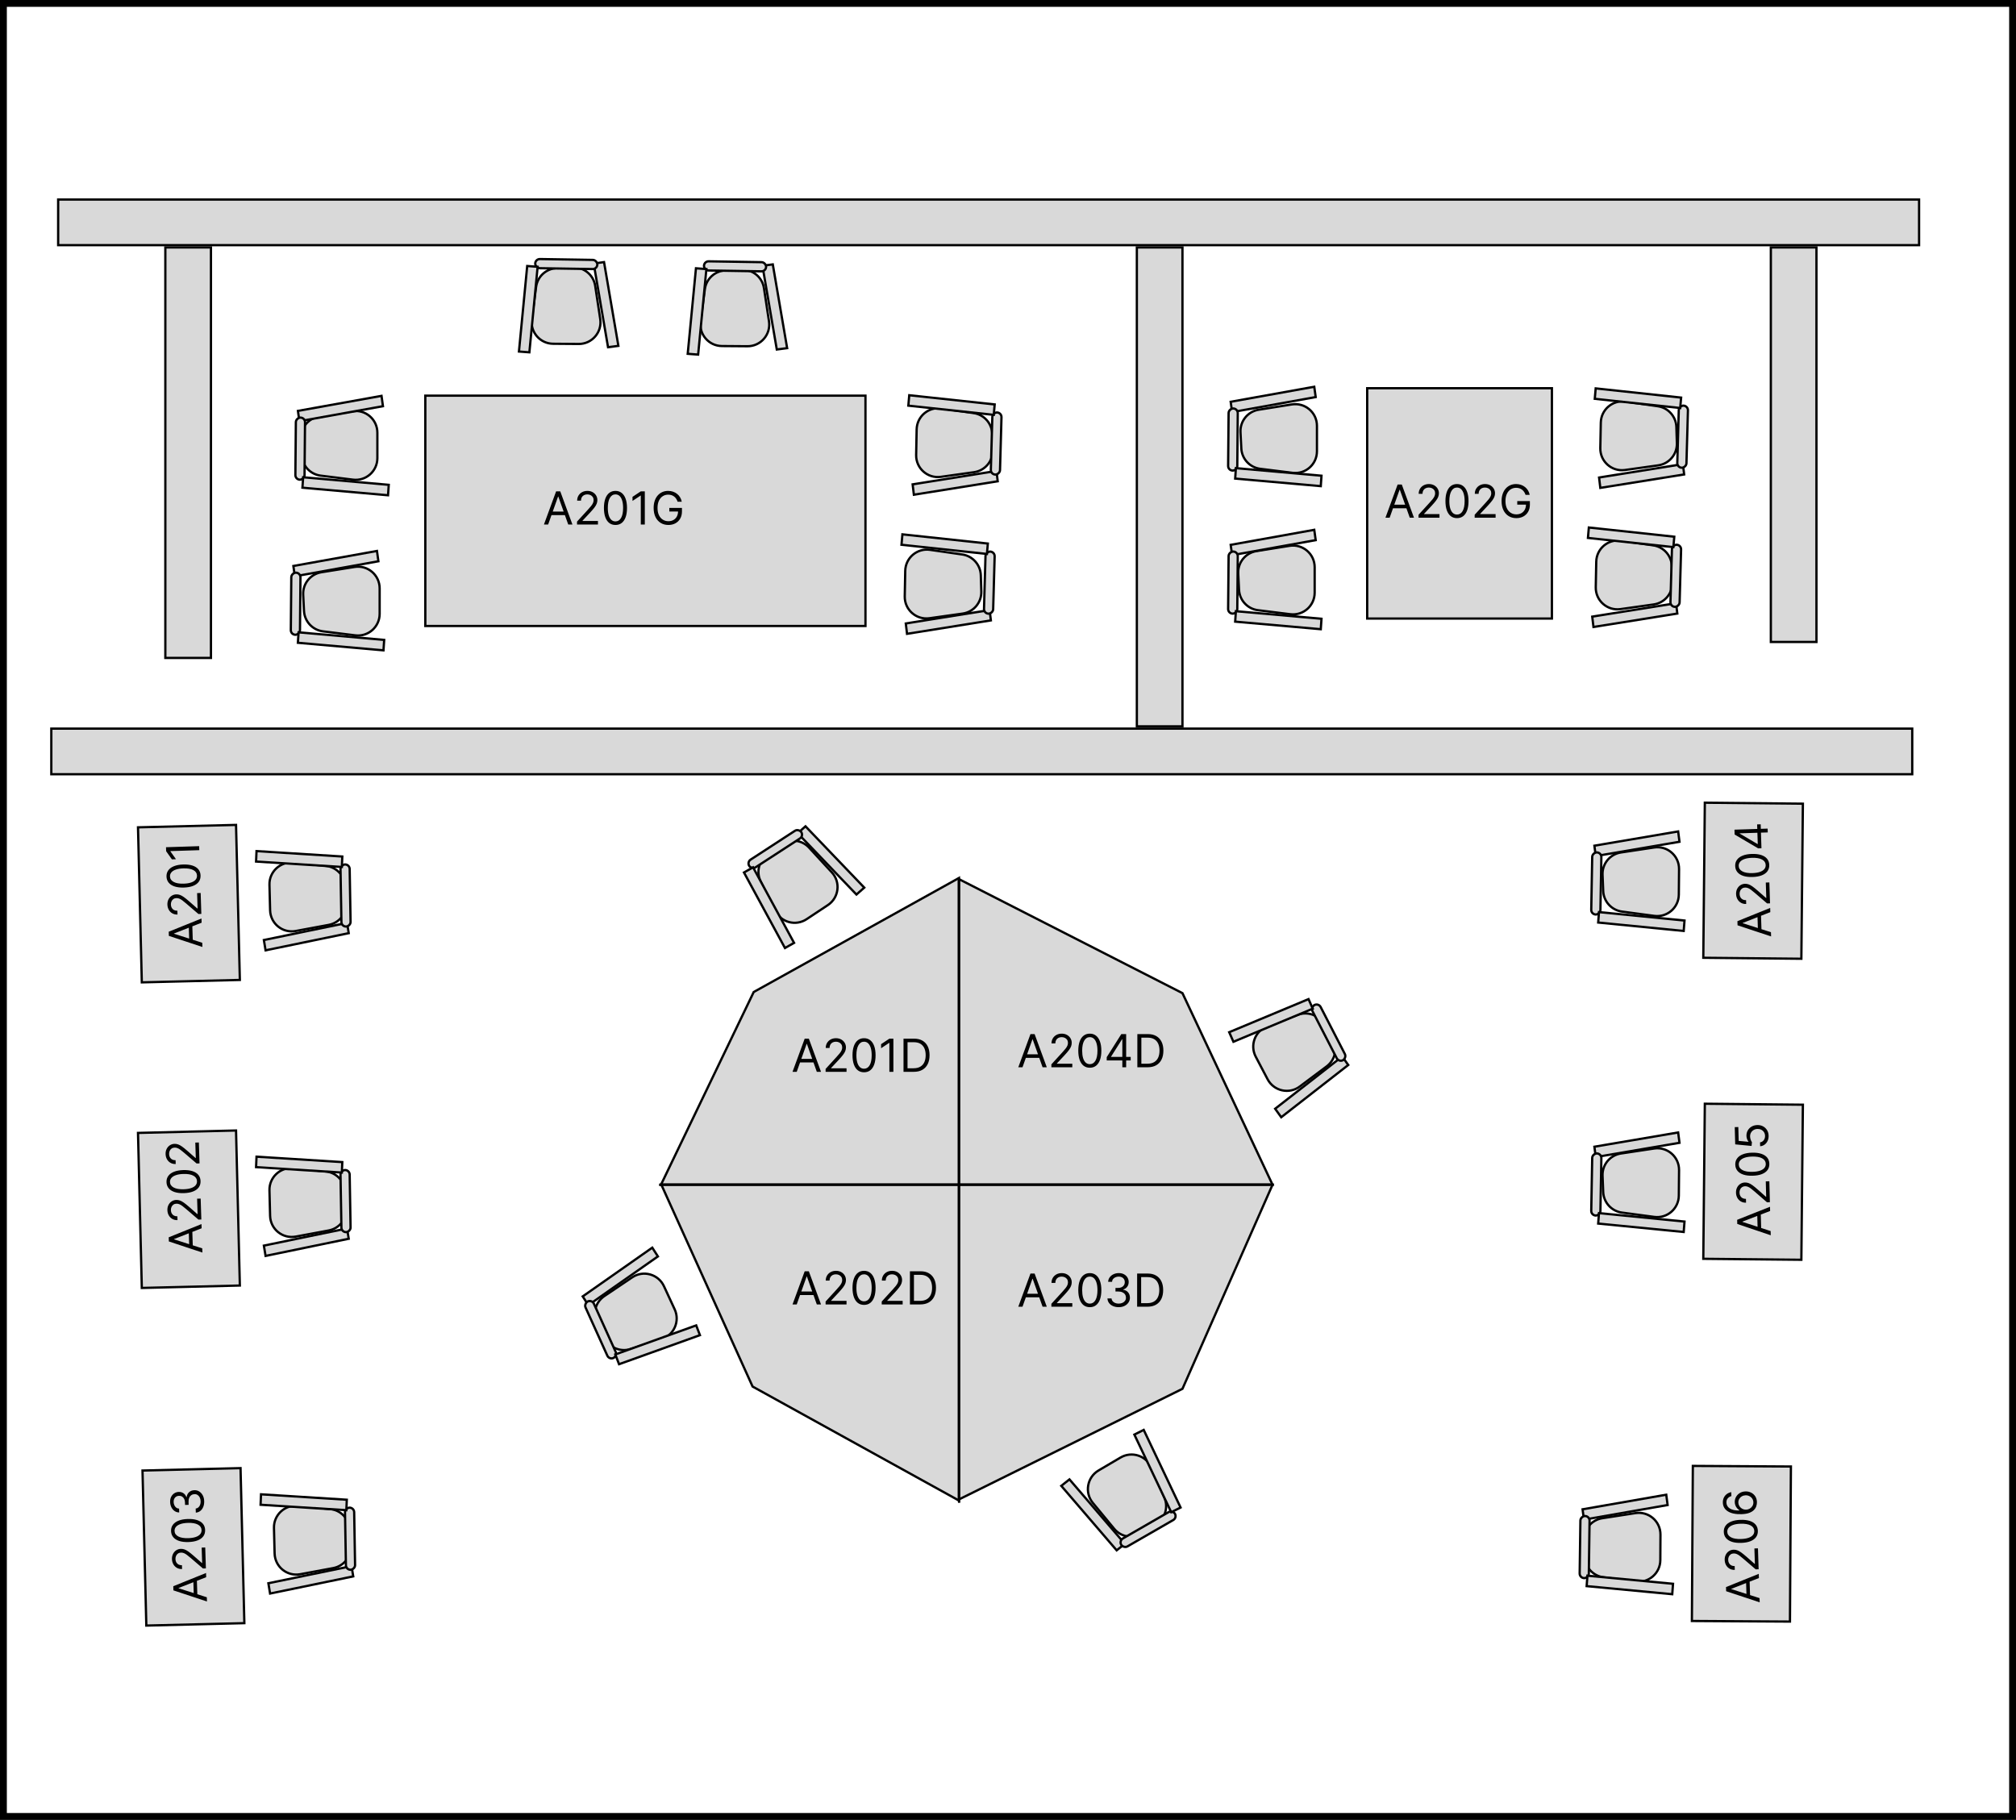 <svg width="884" height="798" viewBox="0 0 884 798" fill="none" xmlns="http://www.w3.org/2000/svg">
<rect x="0" y="0" width="884" height="798" fill="#808080" stroke="none"/>
<rect x="1.5" y="1.5" width="881" height="795" fill="white" stroke="black" stroke-width="3"/>
<path d="M139.938 182.663L154.473 180.341C160.245 179.419 165.472 183.877 165.472 189.722V200.905C165.472 206.616 160.469 211.037 154.802 210.333L140.623 208.572C136.045 208.003 132.537 204.228 132.305 199.62L131.949 192.521C131.706 187.677 135.15 183.428 139.938 182.663Z" fill="#D9D9D9" stroke="black"/>
<rect x="0.561" y="0.407" width="37.246" height="4.572" transform="matrix(0.984 -0.177 0.138 0.99 130.034 179.878)" fill="#D9D9D9" stroke="black"/>
<rect x="0.504" y="-0.494" width="27.229" height="4.016" rx="2.008" transform="matrix(0.009 -1 1 0.011 129.994 210.832)" fill="#D9D9D9" stroke="black"/>
<rect x="0.464" y="0.543" width="37.688" height="4.584" transform="matrix(0.996 0.088 -0.068 0.998 132.502 208.699)" fill="#D9D9D9" stroke="black"/>
<path d="M140.938 250.933L155.473 248.611C161.245 247.689 166.472 252.147 166.472 257.992V269.175C166.472 274.886 161.469 279.307 155.802 278.603L141.623 276.842C137.045 276.273 133.537 272.498 133.305 267.89L132.949 260.791C132.706 255.947 136.15 251.698 140.938 250.933Z" fill="#D9D9D9" stroke="black"/>
<rect x="0.561" y="0.407" width="37.246" height="4.572" transform="matrix(0.984 -0.177 0.138 0.99 128.034 247.881)" fill="#D9D9D9" stroke="black"/>
<rect x="0.504" y="-0.494" width="27.229" height="4.016" rx="2.008" transform="matrix(0.009 -1 1 0.011 127.994 278.835)" fill="#D9D9D9" stroke="black"/>
<rect x="0.464" y="0.543" width="37.688" height="4.584" transform="matrix(0.996 0.088 -0.068 0.998 130.502 276.701)" fill="#D9D9D9" stroke="black"/>
<path d="M427.119 207.054L412.542 209.098C406.754 209.909 401.612 205.352 401.724 199.508L401.939 188.327C402.048 182.616 407.135 178.293 412.788 179.105L426.931 181.138C431.497 181.794 434.932 185.636 435.075 190.247L435.295 197.352C435.445 202.199 431.921 206.381 427.119 207.054Z" fill="#D9D9D9" stroke="black"/>
<rect x="-0.553" y="-0.417" width="37.246" height="4.572" transform="matrix(-0.987 0.158 -0.119 -0.993 436.893 210.722)" fill="#D9D9D9" stroke="black"/>
<rect x="-0.514" y="0.485" width="27.229" height="4.016" rx="2.008" transform="matrix(-0.028 1 -1 -0.03 439.673 181.462)" fill="#D9D9D9" stroke="black"/>
<rect x="-0.453" y="-0.552" width="37.688" height="4.584" transform="matrix(-0.994 -0.107 0.087 -0.996 435.358 181.312)" fill="#D9D9D9" stroke="black"/>
<path d="M260.988 125.35L263.196 139.903C264.073 145.681 259.574 150.874 253.729 150.828L242.546 150.74C236.835 150.695 232.454 145.658 233.203 139.996L235.075 125.831C235.679 121.258 239.482 117.78 244.091 117.584L251.193 117.284C256.038 117.078 260.26 120.555 260.988 125.35Z" fill="#D9D9D9" stroke="black"/>
<rect x="-0.411" y="0.558" width="37.246" height="4.572" transform="matrix(0.169 0.986 -0.992 0.13 265.487 115.268)" fill="#D9D9D9" stroke="black"/>
<rect x="0.49" y="0.508" width="27.229" height="4.016" rx="2.008" transform="matrix(1 0.016 -0.019 1 234.251 113.046)" fill="#D9D9D9" stroke="black"/>
<rect x="-0.547" y="0.46" width="37.688" height="4.584" transform="matrix(-0.096 0.995 -0.997 -0.076 236.152 117.572)" fill="#D9D9D9" stroke="black"/>
<path d="M334.988 126.35L337.196 140.903C338.073 146.682 333.574 151.874 327.729 151.828L316.546 151.741C310.835 151.696 306.454 146.658 307.203 140.996L309.075 126.832C309.679 122.258 313.482 118.78 318.091 118.585L325.193 118.284C330.038 118.079 334.26 121.556 334.988 126.35Z" fill="#D9D9D9" stroke="black"/>
<rect x="-0.411" y="0.558" width="37.246" height="4.572" transform="matrix(0.169 0.986 -0.992 0.13 339.487 116.269)" fill="#D9D9D9" stroke="black"/>
<rect x="0.49" y="0.508" width="27.229" height="4.016" rx="2.008" transform="matrix(1 0.016 -0.019 1 308.251 114.046)" fill="#D9D9D9" stroke="black"/>
<rect x="-0.547" y="0.46" width="37.688" height="4.584" transform="matrix(-0.096 0.995 -0.997 -0.076 310.152 118.572)" fill="#D9D9D9" stroke="black"/>
<path d="M422.119 269.054L407.542 271.098C401.754 271.909 396.612 267.352 396.724 261.508L396.939 250.327C397.048 244.616 402.135 240.293 407.788 241.105L421.931 243.138C426.497 243.794 429.932 247.636 430.075 252.247L430.295 259.352C430.445 264.199 426.921 268.381 422.119 269.054Z" fill="#D9D9D9" stroke="black"/>
<rect x="-0.553" y="-0.417" width="37.246" height="4.572" transform="matrix(-0.987 0.158 -0.119 -0.993 433.893 271.722)" fill="#D9D9D9" stroke="black"/>
<rect x="-0.514" y="0.485" width="27.229" height="4.016" rx="2.008" transform="matrix(-0.028 1 -1 -0.03 436.673 242.462)" fill="#D9D9D9" stroke="black"/>
<rect x="-0.453" y="-0.552" width="37.688" height="4.584" transform="matrix(-0.994 -0.107 0.087 -0.996 432.358 242.312)" fill="#D9D9D9" stroke="black"/>
<rect x="186.5" y="173.497" width="193" height="101" fill="#D9D9D9" stroke="black"/>
<path d="M240.358 230H238.511L243.852 215.455H245.67L251.011 230H249.165L244.818 217.756H244.705L240.358 230ZM241.04 224.318H248.483V225.881H241.04V224.318ZM253.021 230V228.722L257.822 223.466C258.386 222.85 258.85 222.315 259.214 221.861C259.579 221.402 259.849 220.971 260.024 220.568C260.204 220.161 260.294 219.735 260.294 219.29C260.294 218.778 260.171 218.336 259.925 217.962C259.683 217.588 259.352 217.299 258.93 217.095C258.509 216.892 258.036 216.79 257.51 216.79C256.951 216.79 256.464 216.906 256.047 217.138C255.635 217.365 255.315 217.685 255.088 218.097C254.866 218.509 254.754 218.991 254.754 219.545H253.078C253.078 218.693 253.275 217.945 253.668 217.301C254.061 216.657 254.596 216.155 255.273 215.795C255.955 215.436 256.719 215.256 257.567 215.256C258.419 215.256 259.174 215.436 259.832 215.795C260.491 216.155 261.007 216.641 261.381 217.251C261.755 217.862 261.942 218.542 261.942 219.29C261.942 219.825 261.845 220.348 261.651 220.859C261.461 221.366 261.13 221.932 260.656 222.557C260.188 223.177 259.536 223.935 258.703 224.83L255.436 228.324V228.438H262.197V230H253.021ZM269.875 230.199C268.805 230.199 267.893 229.908 267.141 229.325C266.388 228.738 265.813 227.888 265.415 226.776C265.017 225.658 264.818 224.309 264.818 222.727C264.818 221.155 265.017 219.813 265.415 218.7C265.817 217.583 266.395 216.731 267.148 216.143C267.905 215.552 268.814 215.256 269.875 215.256C270.936 215.256 271.842 215.552 272.595 216.143C273.353 216.731 273.93 217.583 274.328 218.7C274.731 219.813 274.932 221.155 274.932 222.727C274.932 224.309 274.733 225.658 274.335 226.776C273.938 227.888 273.362 228.738 272.609 229.325C271.857 229.908 270.945 230.199 269.875 230.199ZM269.875 228.636C270.936 228.636 271.759 228.125 272.347 227.102C272.934 226.08 273.227 224.621 273.227 222.727C273.227 221.468 273.092 220.395 272.822 219.51C272.557 218.625 272.174 217.95 271.672 217.486C271.175 217.022 270.576 216.79 269.875 216.79C268.824 216.79 268.002 217.308 267.411 218.345C266.819 219.377 266.523 220.838 266.523 222.727C266.523 223.987 266.655 225.057 266.92 225.938C267.186 226.818 267.567 227.488 268.064 227.947C268.566 228.407 269.17 228.636 269.875 228.636ZM282.744 215.455V230H280.983V217.301H280.898L277.347 219.659V217.869L280.983 215.455H282.744ZM297.126 220C296.97 219.522 296.764 219.093 296.509 218.714C296.258 218.331 295.957 218.004 295.607 217.734C295.261 217.464 294.868 217.259 294.428 217.116C293.987 216.974 293.504 216.903 292.979 216.903C292.117 216.903 291.333 217.126 290.628 217.571C289.922 218.016 289.361 218.672 288.945 219.538C288.528 220.405 288.32 221.468 288.32 222.727C288.32 223.987 288.53 225.05 288.952 225.916C289.373 226.783 289.944 227.438 290.663 227.884C291.383 228.329 292.193 228.551 293.092 228.551C293.926 228.551 294.66 228.374 295.294 228.018C295.933 227.659 296.43 227.152 296.786 226.499C297.145 225.84 297.325 225.066 297.325 224.176L297.865 224.29H293.49V222.727H299.03V224.29C299.03 225.488 298.774 226.529 298.263 227.415C297.756 228.3 297.055 228.987 296.161 229.474C295.27 229.957 294.248 230.199 293.092 230.199C291.804 230.199 290.673 229.896 289.697 229.29C288.727 228.684 287.969 227.822 287.425 226.705C286.885 225.587 286.615 224.261 286.615 222.727C286.615 221.577 286.769 220.542 287.077 219.624C287.389 218.7 287.83 217.914 288.398 217.266C288.966 216.617 289.638 216.12 290.415 215.774C291.191 215.429 292.046 215.256 292.979 215.256C293.746 215.256 294.461 215.372 295.124 215.604C295.791 215.831 296.385 216.155 296.906 216.577C297.432 216.993 297.87 217.493 298.22 218.075C298.571 218.653 298.812 219.295 298.945 220H297.126Z" fill="black"/>
<path d="M551.938 179.666L566.473 177.344C572.245 176.422 577.472 180.88 577.472 186.725V197.908C577.472 203.619 572.469 208.04 566.802 207.336L552.623 205.575C548.045 205.006 544.537 201.231 544.305 196.623L543.949 189.523C543.706 184.68 547.15 180.431 551.938 179.666Z" fill="#D9D9D9" stroke="black"/>
<rect x="0.561" y="0.407" width="37.246" height="4.572" transform="matrix(0.984 -0.177 0.138 0.99 539.034 175.881)" fill="#D9D9D9" stroke="black"/>
<rect x="0.504" y="-0.494" width="27.229" height="4.016" rx="2.008" transform="matrix(0.009 -1 1 0.011 538.994 206.835)" fill="#D9D9D9" stroke="black"/>
<rect x="0.464" y="0.543" width="37.688" height="4.584" transform="matrix(0.996 0.088 -0.068 0.998 541.502 204.701)" fill="#D9D9D9" stroke="black"/>
<path d="M550.938 241.666L565.473 239.344C571.245 238.422 576.472 242.88 576.472 248.725V259.908C576.472 265.619 571.469 270.04 565.802 269.336L551.623 267.575C547.045 267.006 543.537 263.231 543.305 258.623L542.949 251.523C542.706 246.68 546.15 242.431 550.938 241.666Z" fill="#D9D9D9" stroke="black"/>
<rect x="0.561" y="0.407" width="37.246" height="4.572" transform="matrix(0.984 -0.177 0.138 0.99 539.034 238.614)" fill="#D9D9D9" stroke="black"/>
<rect x="0.504" y="-0.494" width="27.229" height="4.016" rx="2.008" transform="matrix(0.009 -1 1 0.011 538.994 269.568)" fill="#D9D9D9" stroke="black"/>
<rect x="0.464" y="0.543" width="37.688" height="4.584" transform="matrix(0.996 0.088 -0.068 0.998 541.502 267.434)" fill="#D9D9D9" stroke="black"/>
<path d="M727.119 204.054L712.542 206.098C706.754 206.909 701.612 202.352 701.724 196.508L701.939 185.327C702.048 179.616 707.135 175.293 712.788 176.105L726.931 178.138C731.497 178.794 734.932 182.636 735.075 187.247L735.295 194.352C735.445 199.199 731.921 203.381 727.119 204.054Z" fill="#D9D9D9" stroke="black"/>
<rect x="-0.553" y="-0.417" width="37.246" height="4.572" transform="matrix(-0.987 0.158 -0.119 -0.993 737.893 207.722)" fill="#D9D9D9" stroke="black"/>
<rect x="-0.514" y="0.485" width="27.229" height="4.016" rx="2.008" transform="matrix(-0.028 1 -1 -0.03 740.673 178.462)" fill="#D9D9D9" stroke="black"/>
<rect x="-0.453" y="-0.552" width="37.688" height="4.584" transform="matrix(-0.994 -0.107 0.087 -0.996 736.358 178.312)" fill="#D9D9D9" stroke="black"/>
<path d="M725.119 265.054L710.542 267.098C704.754 267.909 699.612 263.352 699.724 257.508L699.939 246.327C700.048 240.616 705.135 236.293 710.788 237.105L724.931 239.138C729.497 239.794 732.932 243.636 733.075 248.247L733.295 255.352C733.445 260.199 729.921 264.381 725.119 265.054Z" fill="#D9D9D9" stroke="black"/>
<rect x="-0.553" y="-0.417" width="37.246" height="4.572" transform="matrix(-0.987 0.158 -0.119 -0.993 734.893 268.722)" fill="#D9D9D9" stroke="black"/>
<rect x="-0.514" y="0.485" width="27.229" height="4.016" rx="2.008" transform="matrix(-0.028 1 -1 -0.03 737.673 239.462)" fill="#D9D9D9" stroke="black"/>
<rect x="-0.453" y="-0.552" width="37.688" height="4.584" transform="matrix(-0.994 -0.107 0.087 -0.996 733.358 239.312)" fill="#D9D9D9" stroke="black"/>
<rect x="599.5" y="170.233" width="81" height="101" fill="#D9D9D9" stroke="black"/>
<path d="M609.358 227H607.511L612.852 212.455H614.67L620.011 227H618.165L613.818 214.756H613.705L609.358 227ZM610.04 221.318H617.483V222.881H610.04V221.318ZM622.021 227V225.722L626.822 220.466C627.386 219.85 627.85 219.315 628.214 218.861C628.579 218.402 628.849 217.971 629.024 217.568C629.204 217.161 629.294 216.735 629.294 216.29C629.294 215.778 629.171 215.336 628.925 214.962C628.683 214.588 628.352 214.299 627.93 214.095C627.509 213.892 627.036 213.79 626.51 213.79C625.951 213.79 625.464 213.906 625.047 214.138C624.635 214.365 624.315 214.685 624.088 215.097C623.866 215.509 623.754 215.991 623.754 216.545H622.078C622.078 215.693 622.275 214.945 622.668 214.301C623.061 213.657 623.596 213.155 624.273 212.795C624.955 212.436 625.719 212.256 626.567 212.256C627.419 212.256 628.174 212.436 628.832 212.795C629.491 213.155 630.007 213.641 630.381 214.251C630.755 214.862 630.942 215.542 630.942 216.29C630.942 216.825 630.845 217.348 630.651 217.859C630.461 218.366 630.13 218.932 629.656 219.557C629.188 220.177 628.536 220.935 627.703 221.83L624.436 225.324V225.438H631.197V227H622.021ZM638.875 227.199C637.805 227.199 636.893 226.908 636.141 226.325C635.388 225.738 634.813 224.888 634.415 223.776C634.017 222.658 633.818 221.309 633.818 219.727C633.818 218.155 634.017 216.813 634.415 215.7C634.817 214.583 635.395 213.731 636.148 213.143C636.905 212.552 637.814 212.256 638.875 212.256C639.936 212.256 640.842 212.552 641.595 213.143C642.353 213.731 642.93 214.583 643.328 215.7C643.731 216.813 643.932 218.155 643.932 219.727C643.932 221.309 643.733 222.658 643.335 223.776C642.938 224.888 642.362 225.738 641.609 226.325C640.857 226.908 639.945 227.199 638.875 227.199ZM638.875 225.636C639.936 225.636 640.759 225.125 641.347 224.102C641.934 223.08 642.227 221.621 642.227 219.727C642.227 218.468 642.092 217.395 641.822 216.51C641.557 215.625 641.174 214.95 640.672 214.486C640.175 214.022 639.576 213.79 638.875 213.79C637.824 213.79 637.002 214.308 636.411 215.345C635.819 216.377 635.523 217.838 635.523 219.727C635.523 220.987 635.655 222.057 635.92 222.938C636.186 223.818 636.567 224.488 637.064 224.947C637.566 225.407 638.17 225.636 638.875 225.636ZM646.631 227V225.722L651.432 220.466C651.995 219.85 652.459 219.315 652.824 218.861C653.188 218.402 653.458 217.971 653.634 217.568C653.813 217.161 653.903 216.735 653.903 216.29C653.903 215.778 653.78 215.336 653.534 214.962C653.293 214.588 652.961 214.299 652.54 214.095C652.118 213.892 651.645 213.79 651.119 213.79C650.561 213.79 650.073 213.906 649.656 214.138C649.244 214.365 648.925 214.685 648.697 215.097C648.475 215.509 648.364 215.991 648.364 216.545H646.688C646.688 215.693 646.884 214.945 647.277 214.301C647.67 213.657 648.205 213.155 648.882 212.795C649.564 212.436 650.329 212.256 651.176 212.256C652.028 212.256 652.784 212.436 653.442 212.795C654.1 213.155 654.616 213.641 654.99 214.251C655.364 214.862 655.551 215.542 655.551 216.29C655.551 216.825 655.454 217.348 655.26 217.859C655.071 218.366 654.739 218.932 654.266 219.557C653.797 220.177 653.146 220.935 652.312 221.83L649.045 225.324V225.438H655.807V227H646.631ZM668.939 217C668.783 216.522 668.577 216.093 668.321 215.714C668.07 215.331 667.769 215.004 667.419 214.734C667.073 214.464 666.68 214.259 666.24 214.116C665.8 213.974 665.317 213.903 664.791 213.903C663.929 213.903 663.146 214.126 662.44 214.571C661.735 215.016 661.174 215.672 660.757 216.538C660.34 217.405 660.132 218.468 660.132 219.727C660.132 220.987 660.343 222.05 660.764 222.916C661.186 223.783 661.756 224.438 662.476 224.884C663.196 225.329 664.005 225.551 664.905 225.551C665.738 225.551 666.472 225.374 667.107 225.018C667.746 224.659 668.243 224.152 668.598 223.499C668.958 222.84 669.138 222.066 669.138 221.176L669.678 221.29H665.303V219.727H670.842V221.29C670.842 222.488 670.587 223.529 670.075 224.415C669.569 225.3 668.868 225.987 667.973 226.474C667.083 226.957 666.06 227.199 664.905 227.199C663.617 227.199 662.485 226.896 661.51 226.29C660.539 225.684 659.782 224.822 659.237 223.705C658.697 222.587 658.428 221.261 658.428 219.727C658.428 218.577 658.581 217.542 658.889 216.624C659.202 215.7 659.642 214.914 660.21 214.266C660.778 213.617 661.451 213.12 662.227 212.774C663.004 212.429 663.858 212.256 664.791 212.256C665.558 212.256 666.273 212.372 666.936 212.604C667.604 212.831 668.198 213.155 668.719 213.577C669.244 213.993 669.682 214.493 670.033 215.075C670.383 215.653 670.625 216.295 670.757 217H668.939Z" fill="black"/>
<path d="M702.605 665.744L717.153 663.502C722.929 662.612 728.132 667.099 728.1 672.944L728.038 684.127C728.006 689.838 722.979 694.23 717.315 693.495L703.146 691.656C698.571 691.062 695.084 687.267 694.879 682.659L694.562 675.557C694.345 670.712 697.812 666.483 702.605 665.744Z" fill="#D9D9D9" stroke="black"/>
<rect x="0.559" y="0.41" width="37.246" height="4.572" transform="matrix(0.985 -0.172 0.132 0.991 693.343 661.528)" fill="#D9D9D9" stroke="black"/>
<rect x="0.507" y="-0.492" width="27.229" height="4.016" rx="2.008" transform="matrix(0.014 -1 1 0.017 693.128 692.488)" fill="#D9D9D9" stroke="black"/>
<rect x="0.461" y="0.546" width="37.688" height="4.584" transform="matrix(0.996 0.094 -0.074 0.997 695.653 690.363)" fill="#D9D9D9" stroke="black"/>
<rect x="742.299" y="642.805" width="43" height="68" transform="rotate(0.351 742.299 642.805)" fill="#D9D9D9" stroke="black"/>
<path d="M771.55 700.778L771.609 702.623L756.9 697.752L756.842 695.934L771.208 690.13L771.268 691.975L759.169 696.712L759.172 696.826L771.55 700.778ZM765.849 700.278L765.61 692.839L767.172 692.789L767.411 700.228L765.849 700.278ZM771.144 688.121L769.866 688.162L764.459 683.532C763.826 682.988 763.276 682.542 762.81 682.192C762.34 681.842 761.9 681.586 761.492 681.424C761.08 681.257 760.651 681.181 760.206 681.195C759.695 681.212 759.256 681.349 758.89 681.607C758.524 681.86 758.246 682.201 758.056 682.629C757.866 683.056 757.78 683.533 757.796 684.058C757.814 684.617 757.946 685.1 758.191 685.509C758.432 685.914 758.761 686.223 759.18 686.437C759.599 686.646 760.085 686.742 760.639 686.724L760.693 688.399C759.841 688.427 759.087 688.254 758.431 687.882C757.775 687.51 757.256 686.991 756.874 686.326C756.493 685.656 756.289 684.898 756.261 684.05C756.234 683.199 756.39 682.438 756.728 681.769C757.067 681.099 757.535 680.568 758.134 680.175C758.732 679.781 759.405 679.572 760.153 679.548C760.688 679.531 761.214 679.611 761.731 679.789C762.244 679.962 762.82 680.275 763.46 680.728C764.095 681.177 764.873 681.804 765.794 682.608L769.391 685.761L769.505 685.757L769.288 679L770.85 678.949L771.144 688.121ZM770.802 671.269C770.837 672.339 770.575 673.259 770.017 674.03C769.454 674.802 768.623 675.404 767.524 675.837C766.42 676.271 765.077 676.513 763.497 676.563C761.925 676.614 760.577 676.458 759.453 676.096C758.323 675.73 757.452 675.18 756.841 674.446C756.226 673.708 755.901 672.809 755.867 671.749C755.833 670.689 756.099 669.773 756.667 669.001C757.229 668.225 758.063 667.621 759.167 667.187C760.266 666.749 761.601 666.505 763.172 666.455C764.753 666.404 766.108 666.56 767.238 666.921C768.363 667.283 769.23 667.831 769.841 668.564C770.448 669.298 770.768 670.2 770.802 671.269ZM769.241 671.32C769.207 670.259 768.669 669.452 767.628 668.898C766.587 668.344 765.12 668.098 763.227 668.158C761.968 668.199 760.901 668.368 760.024 668.666C759.148 668.96 758.486 669.365 758.038 669.881C757.59 670.393 757.378 670.999 757.4 671.699C757.434 672.75 757.978 673.554 759.034 674.113C760.084 674.671 761.554 674.92 763.442 674.86C764.701 674.819 765.766 674.652 766.638 674.359C767.51 674.066 768.167 673.663 768.61 673.152C769.053 672.635 769.263 672.025 769.241 671.32ZM770.399 658.691C770.408 659.287 770.314 659.887 770.115 660.49C769.917 661.094 769.567 661.65 769.067 662.158C768.563 662.667 767.873 663.085 766.997 663.412C766.117 663.738 765.005 663.923 763.661 663.966C762.374 664.008 761.229 663.923 760.228 663.714C759.222 663.505 758.37 663.181 757.674 662.744C756.973 662.307 756.435 661.77 756.059 661.133C755.683 660.492 755.482 659.761 755.456 658.943C755.43 658.129 755.57 657.399 755.876 656.755C756.177 656.106 756.61 655.571 757.175 655.15C757.739 654.729 758.396 654.447 759.144 654.305L759.2 656.037C758.552 656.219 758.02 656.549 757.604 657.026C757.189 657.504 756.993 658.126 757.018 658.893C757.054 660.019 757.572 660.891 758.572 661.507C759.573 662.12 760.958 662.4 762.728 662.348L762.724 662.234C762.314 661.982 761.96 661.678 761.665 661.323C761.364 660.963 761.129 660.563 760.958 660.123C760.788 659.684 760.695 659.215 760.679 658.718C760.652 657.885 760.836 657.117 761.23 656.412C761.62 655.708 762.172 655.136 762.887 654.697C763.598 654.257 764.422 654.022 765.359 653.992C766.258 653.963 767.088 654.138 767.849 654.516C768.605 654.894 769.214 655.441 769.678 656.156C770.136 656.866 770.377 657.711 770.399 658.691ZM768.837 658.741C768.818 658.145 768.652 657.615 768.338 657.151C768.025 656.682 767.613 656.319 767.102 656.061C766.592 655.798 766.029 655.676 765.414 655.696C764.813 655.715 764.27 655.867 763.787 656.153C763.299 656.434 762.915 656.813 762.637 657.291C762.358 657.764 762.229 658.299 762.248 658.895C762.262 659.345 762.365 659.761 762.558 660.143C762.745 660.526 762.998 660.859 763.315 661.142C763.631 661.421 763.991 661.637 764.394 661.79C764.792 661.943 765.209 662.012 765.644 661.998C766.222 661.98 766.757 661.828 767.25 661.542C767.743 661.251 768.135 660.864 768.428 660.381C768.72 659.893 768.856 659.347 768.837 658.741Z" fill="black"/>
<path d="M710.785 505.812L725.341 503.624C731.121 502.756 736.306 507.262 736.252 513.107L736.148 524.29C736.095 530.001 731.051 534.374 725.39 533.618L711.228 531.725C706.656 531.114 703.183 527.306 702.995 522.697L702.704 515.594C702.506 510.749 705.989 506.532 710.785 505.812Z" fill="#D9D9D9" stroke="black"/>
<rect x="0.557" y="0.412" width="37.246" height="4.572" transform="matrix(0.986 -0.168 0.128 0.992 698.53 502.529)" fill="#D9D9D9" stroke="black"/>
<rect x="0.509" y="-0.49" width="27.229" height="4.016" rx="2.008" transform="matrix(0.018 -1 1 0.02 698.195 533.492)" fill="#D9D9D9" stroke="black"/>
<rect x="0.459" y="0.547" width="37.688" height="4.584" transform="matrix(0.995 0.098 -0.078 0.997 700.733 531.373)" fill="#D9D9D9" stroke="black"/>
<rect x="747.554" y="483.992" width="43" height="68" transform="rotate(0.566 747.554 483.992)" fill="#D9D9D9" stroke="black"/>
<path d="M776.409 539.824L776.457 541.67L761.778 536.708L761.731 534.891L776.133 529.175L776.181 531.021L764.053 535.683L764.056 535.797L776.409 539.824ZM770.711 539.29L770.518 531.85L772.08 531.809L772.273 539.25L770.711 539.29ZM776.081 527.165L774.803 527.199L769.424 522.535C768.794 521.988 768.247 521.538 767.784 521.185C767.315 520.833 766.877 520.574 766.47 520.409C766.059 520.24 765.63 520.161 765.185 520.173C764.674 520.186 764.235 520.321 763.867 520.576C763.5 520.828 763.22 521.166 763.027 521.593C762.834 522.019 762.745 522.495 762.758 523.021C762.773 523.579 762.902 524.064 763.144 524.474C763.382 524.88 763.71 525.191 764.128 525.408C764.545 525.62 765.031 525.718 765.585 525.704L765.628 527.38C764.776 527.402 764.023 527.225 763.369 526.849C762.715 526.472 762.2 525.951 761.822 525.283C761.445 524.611 761.245 523.851 761.223 523.004C761.201 522.152 761.362 521.392 761.704 520.725C762.047 520.058 762.519 519.529 763.12 519.139C763.72 518.75 764.395 518.545 765.143 518.526C765.678 518.512 766.203 518.595 766.719 518.776C767.231 518.952 767.805 519.269 768.442 519.726C769.074 520.179 769.848 520.81 770.765 521.62L774.342 524.795L774.456 524.792L774.281 518.033L775.843 517.992L776.081 527.165ZM775.842 510.312C775.87 511.382 775.603 512.301 775.04 513.068C774.473 513.836 773.638 514.433 772.536 514.86C771.429 515.286 770.085 515.52 768.504 515.561C766.933 515.602 765.586 515.438 764.463 515.069C763.336 514.696 762.469 514.14 761.862 513.403C761.251 512.661 760.932 511.76 760.904 510.7C760.877 509.639 761.149 508.725 761.721 507.957C762.288 507.185 763.125 506.585 764.232 506.159C765.334 505.728 766.671 505.492 768.242 505.451C769.823 505.41 771.177 505.574 772.305 505.942C773.427 506.311 774.292 506.864 774.898 507.601C775.5 508.339 775.815 509.242 775.842 510.312ZM774.28 510.353C774.253 509.292 773.72 508.482 772.683 507.922C771.645 507.361 770.18 507.106 768.286 507.155C767.027 507.187 765.959 507.35 765.081 507.643C764.202 507.931 763.538 508.332 763.087 508.846C762.636 509.355 762.42 509.959 762.438 510.66C762.465 511.711 763.005 512.518 764.057 513.083C765.104 513.648 766.572 513.906 768.46 513.857C769.719 513.824 770.786 513.664 771.659 513.376C772.533 513.088 773.192 512.69 773.639 512.181C774.085 511.667 774.299 511.058 774.28 510.353ZM775.523 498.015C775.545 498.848 775.399 499.603 775.085 500.279C774.771 500.955 774.33 501.501 773.763 501.919C773.196 502.336 772.544 502.573 771.807 502.63L771.762 500.926C772.419 500.843 772.955 500.531 773.372 499.989C773.784 499.443 773.981 498.799 773.961 498.056C773.946 497.459 773.793 496.933 773.501 496.476C773.21 496.015 772.817 495.658 772.323 495.406C771.823 495.149 771.264 495.028 770.644 495.044C770.009 495.061 769.447 495.215 768.958 495.507C768.463 495.795 768.078 496.183 767.801 496.674C767.525 497.164 767.393 497.719 767.404 498.339C767.411 498.785 767.491 499.239 767.646 499.704C767.795 500.169 767.982 500.551 768.208 500.848L768.052 502.5L760.872 501.805L760.676 494.251L762.238 494.211L762.396 500.288L766.698 500.688L766.696 500.603C766.451 500.311 766.245 499.942 766.077 499.496C765.909 499.051 765.819 498.584 765.806 498.097C765.783 497.207 765.976 496.409 766.384 495.702C766.787 494.99 767.35 494.426 768.073 494.01C768.797 493.588 769.629 493.365 770.571 493.341C771.499 493.317 772.332 493.504 773.072 493.901C773.807 494.294 774.394 494.847 774.835 495.561C775.27 496.274 775.499 497.092 775.523 498.015Z" fill="black"/>
<path d="M710.785 373.812L725.341 371.624C731.121 370.756 736.306 375.262 736.252 381.107L736.148 392.29C736.095 398.001 731.051 402.374 725.39 401.618L711.228 399.725C706.656 399.114 703.183 395.306 702.995 390.697L702.704 383.594C702.506 378.749 705.989 374.532 710.785 373.812Z" fill="#D9D9D9" stroke="black"/>
<rect x="0.557" y="0.412" width="37.246" height="4.572" transform="matrix(0.986 -0.168 0.128 0.992 698.53 370.529)" fill="#D9D9D9" stroke="black"/>
<rect x="0.509" y="-0.49" width="27.229" height="4.016" rx="2.008" transform="matrix(0.018 -1 1 0.02 698.195 401.492)" fill="#D9D9D9" stroke="black"/>
<rect x="0.459" y="0.547" width="37.688" height="4.584" transform="matrix(0.995 0.098 -0.078 0.997 700.733 399.373)" fill="#D9D9D9" stroke="black"/>
<rect x="747.554" y="351.992" width="43" height="68" transform="rotate(0.566 747.554 351.992)" fill="#D9D9D9" stroke="black"/>
<path d="M776.55 408.777L776.609 410.623L761.9 405.751L761.842 403.934L776.208 398.129L776.268 399.975L764.169 404.712L764.172 404.825L776.55 408.777ZM770.849 408.278L770.61 400.839L772.172 400.788L772.411 408.228L770.849 408.278ZM776.144 396.12L774.866 396.161L769.459 391.531C768.826 390.988 768.276 390.541 767.81 390.191C767.34 389.842 766.9 389.586 766.492 389.424C766.08 389.257 765.651 389.181 765.206 389.195C764.695 389.211 764.256 389.348 763.89 389.607C763.524 389.86 763.246 390.2 763.056 390.628C762.866 391.056 762.78 391.532 762.796 392.058C762.814 392.616 762.946 393.1 763.191 393.509C763.432 393.913 763.761 394.222 764.18 394.436C764.599 394.646 765.085 394.741 765.639 394.724L765.693 396.399C764.841 396.426 764.087 396.254 763.431 395.882C762.775 395.509 762.256 394.991 761.874 394.326C761.493 393.656 761.289 392.897 761.261 392.05C761.234 391.198 761.39 390.438 761.728 389.768C762.067 389.099 762.535 388.568 763.134 388.174C763.732 387.781 764.405 387.572 765.153 387.548C765.688 387.531 766.214 387.611 766.731 387.789C767.244 387.962 767.82 388.275 768.46 388.728C769.095 389.177 769.873 389.803 770.794 390.607L774.391 393.761L774.505 393.757L774.288 386.999L775.85 386.949L776.144 396.12ZM775.802 379.269C775.837 380.338 775.575 381.259 775.017 382.03C774.454 382.801 773.623 383.403 772.524 383.837C771.42 384.27 770.077 384.512 768.497 384.563C766.925 384.613 765.577 384.457 764.453 384.096C763.323 383.729 762.452 383.179 761.841 382.446C761.226 381.707 760.901 380.808 760.867 379.748C760.833 378.688 761.099 377.772 761.667 377.001C762.229 376.225 763.063 375.62 764.167 375.187C765.266 374.749 766.601 374.505 768.172 374.454C769.753 374.404 771.108 374.559 772.238 374.921C773.363 375.283 774.23 375.83 774.841 376.564C775.448 377.298 775.768 378.199 775.802 379.269ZM774.241 379.319C774.207 378.259 773.669 377.452 772.628 376.898C771.587 376.344 770.12 376.097 768.227 376.158C766.968 376.198 765.901 376.368 765.024 376.666C764.148 376.959 763.486 377.364 763.038 377.881C762.59 378.392 762.378 378.999 762.4 379.699C762.434 380.75 762.978 381.554 764.034 382.112C765.084 382.671 766.554 382.92 768.442 382.859C769.701 382.819 770.766 382.652 771.638 382.359C772.51 382.065 773.167 381.663 773.61 381.151C774.053 380.635 774.263 380.024 774.241 379.319ZM772.384 371.96L770.936 372.006L760.623 365.942L760.589 364.891L762.832 364.819L762.855 365.529L770.648 370.111L770.762 370.108L770.486 361.504L772.047 361.454L772.384 371.96ZM775.146 365.021L771.725 365.131L771.05 365.153L760.608 365.488L760.554 363.812L775.092 363.346L775.146 365.021Z" fill="black"/>
<path d="M146.118 687.609L131.646 690.298C125.899 691.365 120.561 687.04 120.414 681.197L120.132 670.017C119.988 664.308 124.878 659.763 130.561 660.324L144.78 661.726C149.371 662.179 152.973 665.865 153.32 670.465L153.856 677.554C154.221 682.389 150.885 686.724 146.118 687.609Z" fill="#D9D9D9" stroke="black"/>
<rect x="-0.571" y="-0.392" width="37.246" height="4.572" transform="matrix(-0.979 0.202 -0.163 -0.987 154.268 690.975)" fill="#D9D9D9" stroke="black"/>
<rect x="-0.492" y="0.507" width="27.229" height="4.016" rx="2.008" transform="matrix(0.017 1 -1 0.014 155.783 661.571)" fill="#D9D9D9" stroke="black"/>
<rect x="-0.477" y="-0.531" width="37.688" height="4.584" transform="matrix(-0.998 -0.063 0.043 -0.999 151.419 661.653)" fill="#D9D9D9" stroke="black"/>
<rect x="107.148" y="711.758" width="43" height="68" transform="rotate(178.589 107.148 711.758)" fill="#D9D9D9" stroke="black"/>
<path d="M90.69 700.406L90.749 702.252L76.04 697.38L75.982 695.563L90.349 689.758L90.408 691.604L78.309 696.341L78.313 696.454L90.69 700.406ZM84.99 699.907L84.751 692.467L86.312 692.417L86.551 699.857L84.99 699.907ZM90.284 687.749L89.007 687.79L83.6 683.16C82.966 682.617 82.417 682.17 81.951 681.82C81.48 681.471 81.041 681.215 80.633 681.052C80.22 680.886 79.791 680.809 79.346 680.824C78.835 680.84 78.397 680.977 78.031 681.235C77.665 681.489 77.386 681.829 77.197 682.257C77.007 682.685 76.92 683.161 76.937 683.687C76.955 684.245 77.086 684.729 77.332 685.138C77.572 685.542 77.902 685.851 78.321 686.065C78.74 686.274 79.226 686.37 79.779 686.352L79.833 688.028C78.981 688.055 78.227 687.883 77.571 687.51C76.915 687.138 76.396 686.62 76.015 685.954C75.633 685.285 75.429 684.526 75.402 683.679C75.374 682.827 75.53 682.066 75.869 681.397C76.207 680.728 76.676 680.196 77.274 679.803C77.873 679.41 78.546 679.201 79.293 679.177C79.828 679.16 80.354 679.24 80.872 679.418C81.384 679.591 81.96 679.904 82.6 680.357C83.235 680.806 84.013 681.432 84.934 682.236L88.531 685.389L88.645 685.386L88.428 678.628L89.99 678.578L90.284 687.749ZM89.943 670.898C89.977 671.967 89.715 672.888 89.157 673.659C88.594 674.43 87.763 675.032 86.664 675.466C85.56 675.899 84.218 676.141 82.637 676.192C81.066 676.242 79.718 676.086 78.593 675.724C77.463 675.358 76.593 674.808 75.982 674.074C75.366 673.336 75.041 672.437 75.007 671.377C74.973 670.317 75.24 669.401 75.807 668.63C76.37 667.854 77.203 667.249 78.307 666.816C79.406 666.378 80.742 666.134 82.313 666.083C83.893 666.033 85.248 666.188 86.378 666.55C87.503 666.912 88.371 667.459 88.982 668.193C89.588 668.927 89.908 669.828 89.943 670.898ZM88.381 670.948C88.347 669.888 87.809 669.081 86.768 668.527C85.727 667.973 84.26 667.726 82.367 667.787C81.109 667.827 80.041 667.997 79.165 668.295C78.288 668.588 77.626 668.993 77.178 669.51C76.731 670.021 76.518 670.627 76.54 671.328C76.574 672.378 77.119 673.183 78.174 673.741C79.225 674.3 80.694 674.549 82.582 674.488C83.841 674.448 84.906 674.281 85.778 673.988C86.65 673.694 87.307 673.292 87.75 672.78C88.193 672.264 88.403 671.653 88.381 670.948ZM89.536 658.234C89.566 659.171 89.432 660.011 89.134 660.755C88.836 661.494 88.407 662.088 87.848 662.537C87.284 662.982 86.622 663.235 85.862 663.298L85.804 661.509C86.272 661.456 86.671 661.282 87.003 660.987C87.329 660.692 87.578 660.312 87.748 659.848C87.918 659.383 87.993 658.871 87.976 658.312C87.956 657.688 87.829 657.138 87.596 656.662C87.363 656.186 87.047 655.817 86.651 655.555C86.254 655.293 85.8 655.17 85.289 655.187C84.754 655.204 84.287 655.352 83.889 655.63C83.486 655.908 83.176 656.306 82.961 656.825C82.745 657.343 82.649 657.972 82.673 658.71L82.71 659.874L81.149 659.924L81.111 658.76C81.093 658.183 80.972 657.68 80.75 657.251C80.528 656.818 80.224 656.484 79.837 656.25C79.45 656.011 79.001 655.9 78.49 655.916C77.998 655.932 77.573 656.055 77.216 656.284C76.859 656.514 76.585 656.83 76.394 657.234C76.203 657.634 76.116 658.101 76.133 658.635C76.149 659.137 76.257 659.607 76.456 660.046C76.65 660.481 76.924 660.832 77.278 661.1C77.628 661.368 78.044 661.507 78.528 661.515L78.583 663.218C77.82 663.214 77.145 663.006 76.559 662.594C75.968 662.182 75.5 661.633 75.156 660.948C74.811 660.258 74.626 659.494 74.599 658.656C74.57 657.757 74.728 656.98 75.071 656.325C75.41 655.669 75.87 655.16 76.451 654.795C77.031 654.431 77.664 654.238 78.351 654.216C79.169 654.189 79.874 654.382 80.465 654.794C81.056 655.202 81.475 655.769 81.721 656.495L81.835 656.491C81.956 655.568 82.324 654.839 82.937 654.303C83.545 653.767 84.31 653.484 85.233 653.455C86.023 653.429 86.74 653.622 87.383 654.032C88.022 654.438 88.533 655.005 88.916 655.731C89.299 656.458 89.506 657.292 89.536 658.234Z" fill="black"/>
<path d="M144.143 539.559L129.67 542.247C123.924 543.314 118.586 538.989 118.438 533.146L118.156 521.966C118.012 516.257 122.903 511.712 128.586 512.273L142.805 513.676C147.396 514.129 150.998 517.814 151.345 522.414L151.881 529.503C152.246 534.339 148.91 538.673 144.143 539.559Z" fill="#D9D9D9" stroke="black"/>
<rect x="-0.571" y="-0.392" width="37.246" height="4.572" transform="matrix(-0.979 0.202 -0.163 -0.987 152.293 542.924)" fill="#D9D9D9" stroke="black"/>
<rect x="-0.492" y="0.507" width="27.229" height="4.016" rx="2.008" transform="matrix(0.017 1 -1 0.014 153.808 513.52)" fill="#D9D9D9" stroke="black"/>
<rect x="-0.477" y="-0.531" width="37.688" height="4.584" transform="matrix(-0.998 -0.063 0.043 -0.999 149.444 513.602)" fill="#D9D9D9" stroke="black"/>
<rect x="105.173" y="563.707" width="43" height="68" transform="rotate(178.589 105.173 563.707)" fill="#D9D9D9" stroke="black"/>
<path d="M88.69 547.406L88.749 549.252L74.04 544.38L73.982 542.563L88.349 536.758L88.408 538.604L76.309 543.341L76.313 543.454L88.69 547.406ZM82.99 546.907L82.751 539.467L84.312 539.417L84.551 546.857L82.99 546.907ZM88.284 534.749L87.007 534.79L81.6 530.16C80.966 529.617 80.417 529.17 79.951 528.82C79.48 528.471 79.041 528.215 78.633 528.052C78.22 527.886 77.791 527.809 77.346 527.824C76.835 527.84 76.397 527.977 76.031 528.235C75.665 528.489 75.386 528.829 75.197 529.257C75.007 529.685 74.92 530.161 74.937 530.687C74.955 531.245 75.086 531.729 75.332 532.138C75.572 532.542 75.902 532.851 76.321 533.065C76.74 533.274 77.226 533.37 77.779 533.352L77.833 535.028C76.981 535.055 76.227 534.883 75.571 534.51C74.915 534.138 74.396 533.62 74.015 532.954C73.633 532.285 73.429 531.526 73.402 530.679C73.374 529.827 73.53 529.066 73.869 528.397C74.207 527.728 74.676 527.196 75.274 526.803C75.873 526.41 76.546 526.201 77.293 526.177C77.828 526.16 78.354 526.24 78.872 526.418C79.384 526.591 79.96 526.904 80.6 527.357C81.235 527.806 82.013 528.432 82.934 529.236L86.531 532.389L86.645 532.386L86.428 525.628L87.99 525.578L88.284 534.749ZM87.943 517.898C87.977 518.967 87.715 519.888 87.157 520.659C86.594 521.43 85.763 522.032 84.664 522.466C83.56 522.899 82.218 523.141 80.637 523.192C79.066 523.242 77.718 523.086 76.593 522.724C75.463 522.358 74.593 521.808 73.982 521.074C73.366 520.336 73.041 519.437 73.007 518.377C72.973 517.317 73.24 516.401 73.807 515.63C74.37 514.854 75.203 514.249 76.307 513.816C77.406 513.378 78.742 513.134 80.313 513.083C81.893 513.033 83.248 513.188 84.378 513.55C85.503 513.912 86.371 514.459 86.982 515.193C87.588 515.927 87.908 516.828 87.943 517.898ZM86.381 517.948C86.347 516.888 85.809 516.081 84.768 515.527C83.727 514.973 82.26 514.726 80.367 514.787C79.109 514.827 78.041 514.997 77.165 515.295C76.288 515.588 75.626 515.993 75.178 516.51C74.731 517.021 74.518 517.627 74.54 518.328C74.574 519.378 75.119 520.183 76.174 520.741C77.225 521.3 78.694 521.549 80.582 521.488C81.841 521.448 82.906 521.281 83.778 520.988C84.65 520.694 85.307 520.292 85.75 519.78C86.193 519.264 86.403 518.653 86.381 517.948ZM87.495 510.153L86.217 510.194L80.811 505.563C80.177 505.02 79.628 504.573 79.162 504.224C78.691 503.874 78.251 503.618 77.844 503.456C77.431 503.289 77.002 503.213 76.557 503.227C76.046 503.243 75.608 503.381 75.242 503.639C74.876 503.892 74.597 504.233 74.407 504.66C74.218 505.088 74.131 505.564 74.148 506.09C74.166 506.648 74.297 507.132 74.543 507.541C74.783 507.945 75.113 508.255 75.532 508.469C75.951 508.678 76.437 508.773 76.99 508.756L77.044 510.431C76.192 510.458 75.438 510.286 74.782 509.914C74.126 509.542 73.607 509.023 73.226 508.358C72.844 507.688 72.64 506.929 72.613 506.082C72.585 505.23 72.741 504.47 73.079 503.8C73.418 503.131 73.887 502.6 74.485 502.206C75.084 501.813 75.757 501.604 76.504 501.58C77.039 501.563 77.565 501.643 78.082 501.821C78.595 501.994 79.171 502.307 79.811 502.76C80.446 503.209 81.224 503.835 82.145 504.639L85.743 507.793L85.856 507.789L85.639 501.031L87.201 500.981L87.495 510.153Z" fill="black"/>
<path d="M144.143 405.559L129.671 408.247C123.924 409.314 118.586 404.989 118.439 399.146L118.157 387.966C118.013 382.257 122.903 377.712 128.586 378.273L142.805 379.676C147.396 380.129 150.998 383.814 151.346 388.414L151.881 395.503C152.246 400.339 148.91 404.673 144.143 405.559Z" fill="#D9D9D9" stroke="black"/>
<rect x="-0.571" y="-0.392" width="37.246" height="4.572" transform="matrix(-0.979 0.202 -0.163 -0.987 152.293 408.924)" fill="#D9D9D9" stroke="black"/>
<rect x="-0.492" y="0.507" width="27.229" height="4.016" rx="2.008" transform="matrix(0.017 1 -1 0.014 153.809 379.52)" fill="#D9D9D9" stroke="black"/>
<rect x="-0.477" y="-0.531" width="37.688" height="4.584" transform="matrix(-0.998 -0.063 0.043 -0.999 149.445 379.602)" fill="#D9D9D9" stroke="black"/>
<rect x="105.173" y="429.707" width="43" height="68" transform="rotate(178.589 105.173 429.707)" fill="#D9D9D9" stroke="black"/>

<path d="M88.69 413.406L88.749 415.252L74.04 410.38L73.982 408.563L88.349 402.758L88.408 404.604L76.309 409.341L76.313 409.454L88.69 413.406ZM82.99 412.907L82.751 405.467L84.312 405.417L84.551 412.857L82.99 412.907ZM88.284 400.749L87.007 400.79L81.6 396.16C80.966 395.617 80.417 395.17 79.951 394.82C79.48 394.471 79.041 394.215 78.633 394.052C78.22 393.886 77.791 393.809 77.346 393.824C76.835 393.84 76.397 393.977 76.031 394.235C75.665 394.489 75.386 394.829 75.197 395.257C75.007 395.685 74.92 396.161 74.937 396.687C74.955 397.245 75.086 397.729 75.332 398.138C75.572 398.542 75.902 398.851 76.321 399.065C76.74 399.274 77.226 399.37 77.779 399.352L77.833 401.028C76.981 401.055 76.227 400.883 75.571 400.51C74.915 400.138 74.396 399.62 74.015 398.954C73.633 398.285 73.429 397.526 73.402 396.679C73.374 395.827 73.53 395.066 73.869 394.397C74.207 393.728 74.676 393.196 75.274 392.803C75.873 392.41 76.546 392.201 77.293 392.177C77.828 392.16 78.354 392.24 78.872 392.418C79.384 392.591 79.96 392.904 80.6 393.357C81.235 393.806 82.013 394.432 82.934 395.236L86.531 398.389L86.645 398.386L86.428 391.628L87.99 391.578L88.284 400.749ZM87.943 383.898C87.977 384.967 87.715 385.888 87.157 386.659C86.594 387.43 85.763 388.032 84.664 388.466C83.56 388.899 82.218 389.141 80.637 389.192C79.066 389.242 77.718 389.086 76.593 388.724C75.463 388.358 74.593 387.808 73.982 387.074C73.366 386.336 73.041 385.437 73.007 384.377C72.973 383.317 73.24 382.401 73.807 381.63C74.37 380.854 75.203 380.249 76.307 379.816C77.406 379.378 78.742 379.134 80.313 379.083C81.893 379.033 83.248 379.188 84.378 379.55C85.503 379.912 86.371 380.459 86.982 381.193C87.588 381.927 87.908 382.828 87.943 383.898ZM86.381 383.948C86.347 382.888 85.809 382.081 84.768 381.527C83.727 380.973 82.26 380.726 80.367 380.787C79.109 380.827 78.041 380.997 77.165 381.295C76.288 381.588 75.626 381.993 75.178 382.51C74.731 383.021 74.518 383.627 74.54 384.328C74.574 385.378 75.119 386.183 76.174 386.741C77.225 387.3 78.694 387.549 80.582 387.488C81.841 387.448 82.906 387.281 83.778 386.988C84.65 386.694 85.307 386.292 85.75 385.78C86.193 385.264 86.403 384.653 86.381 383.948ZM72.793 371.508L87.331 371.042L87.388 372.802L74.695 373.209L74.698 373.294L77.169 376.768L75.38 376.825L72.85 373.268L72.793 371.508Z" fill="black"/>

<path d="M420.5 519.5V385L330.5 435L289.837 519.5H420.5Z" fill="#D9D9D9" stroke="black"/>
<path d="M349.358 470H347.511L352.852 455.455H354.67L360.011 470H358.165L353.818 457.756H353.705L349.358 470ZM350.04 464.318H357.483V465.881H350.04V464.318ZM362.021 470V468.722L366.822 463.466C367.386 462.85 367.85 462.315 368.214 461.861C368.579 461.402 368.849 460.971 369.024 460.568C369.204 460.161 369.294 459.735 369.294 459.29C369.294 458.778 369.171 458.336 368.925 457.962C368.683 457.588 368.352 457.299 367.93 457.095C367.509 456.892 367.036 456.79 366.51 456.79C365.951 456.79 365.464 456.906 365.047 457.138C364.635 457.365 364.315 457.685 364.088 458.097C363.866 458.509 363.754 458.991 363.754 459.545H362.078C362.078 458.693 362.275 457.945 362.668 457.301C363.061 456.657 363.596 456.155 364.273 455.795C364.955 455.436 365.719 455.256 366.567 455.256C367.419 455.256 368.174 455.436 368.832 455.795C369.491 456.155 370.007 456.641 370.381 457.251C370.755 457.862 370.942 458.542 370.942 459.29C370.942 459.825 370.845 460.348 370.651 460.859C370.461 461.366 370.13 461.932 369.656 462.557C369.188 463.177 368.536 463.935 367.703 464.83L364.436 468.324V468.438H371.197V470H362.021ZM378.875 470.199C377.805 470.199 376.893 469.908 376.141 469.325C375.388 468.738 374.813 467.888 374.415 466.776C374.017 465.658 373.818 464.309 373.818 462.727C373.818 461.155 374.017 459.813 374.415 458.7C374.817 457.583 375.395 456.731 376.148 456.143C376.905 455.552 377.814 455.256 378.875 455.256C379.936 455.256 380.842 455.552 381.595 456.143C382.353 456.731 382.93 457.583 383.328 458.7C383.731 459.813 383.932 461.155 383.932 462.727C383.932 464.309 383.733 465.658 383.335 466.776C382.938 467.888 382.362 468.738 381.609 469.325C380.857 469.908 379.945 470.199 378.875 470.199ZM378.875 468.636C379.936 468.636 380.759 468.125 381.347 467.102C381.934 466.08 382.227 464.621 382.227 462.727C382.227 461.468 382.092 460.395 381.822 459.51C381.557 458.625 381.174 457.95 380.672 457.486C380.175 457.022 379.576 456.79 378.875 456.79C377.824 456.79 377.002 457.308 376.411 458.345C375.819 459.377 375.523 460.838 375.523 462.727C375.523 463.987 375.655 465.057 375.92 465.938C376.186 466.818 376.567 467.488 377.064 467.947C377.566 468.407 378.17 468.636 378.875 468.636ZM391.744 455.455V470H389.983V457.301H389.898L386.347 459.659V457.869L389.983 455.455H391.744ZM400.672 470H396.183V455.455H400.871C402.282 455.455 403.489 455.746 404.493 456.328C405.497 456.906 406.266 457.737 406.801 458.821C407.336 459.901 407.604 461.193 407.604 462.699C407.604 464.214 407.334 465.518 406.794 466.612C406.254 467.701 405.468 468.539 404.436 469.126C403.404 469.709 402.149 470 400.672 470ZM397.945 468.438H400.558C401.761 468.438 402.758 468.205 403.548 467.741C404.339 467.277 404.929 466.617 405.317 465.76C405.705 464.903 405.899 463.883 405.899 462.699C405.899 461.525 405.707 460.514 405.324 459.666C404.94 458.814 404.367 458.161 403.605 457.706C402.843 457.247 401.893 457.017 400.757 457.017H397.945V468.438Z" fill="black"/>
<path d="M354.783 371.703L364.751 382.534C368.708 386.835 367.881 393.656 363.009 396.885L353.688 403.065C348.928 406.221 342.48 404.493 339.935 399.38L333.567 386.59C331.512 382.46 332.72 377.45 336.432 374.711L342.153 370.491C346.055 367.612 351.5 368.135 354.783 371.703Z" fill="#D9D9D9" stroke="black"/>
<rect x="-0.029" y="0.692" width="37.246" height="4.572" transform="matrix(0.692 0.722 -0.75 0.662 353.741 361.9)" fill="#D9D9D9" stroke="black"/>
<rect x="0.691" y="0.147" width="27.229" height="4.016" rx="2.008" transform="matrix(0.838 -0.545 0.543 0.84 326.793 378.298)" fill="#D9D9D9" stroke="black"/>
<rect x="-0.196" y="0.687" width="37.688" height="4.584" transform="matrix(0.477 0.879 -0.869 0.494 330.902 380.155)" fill="#D9D9D9" stroke="black"/>

<path d="M420.5 519.5V385.5L518.5 435.5L558 519.5H420.5Z" fill="#D9D9D9" stroke="black"/>
<path d="M448.358 468H446.511L451.852 453.455H453.67L459.011 468H457.165L452.818 455.756H452.705L448.358 468ZM449.04 462.318H456.483V463.881H449.04V462.318ZM461.021 468V466.722L465.822 461.466C466.386 460.85 466.85 460.315 467.214 459.861C467.579 459.402 467.849 458.971 468.024 458.568C468.204 458.161 468.294 457.735 468.294 457.29C468.294 456.778 468.171 456.336 467.925 455.962C467.683 455.588 467.352 455.299 466.93 455.095C466.509 454.892 466.036 454.79 465.51 454.79C464.951 454.79 464.464 454.906 464.047 455.138C463.635 455.365 463.315 455.685 463.088 456.097C462.866 456.509 462.754 456.991 462.754 457.545H461.078C461.078 456.693 461.275 455.945 461.668 455.301C462.061 454.657 462.596 454.155 463.273 453.795C463.955 453.436 464.719 453.256 465.567 453.256C466.419 453.256 467.174 453.436 467.832 453.795C468.491 454.155 469.007 454.641 469.381 455.251C469.755 455.862 469.942 456.542 469.942 457.29C469.942 457.825 469.845 458.348 469.651 458.859C469.461 459.366 469.13 459.932 468.656 460.557C468.188 461.177 467.536 461.935 466.703 462.83L463.436 466.324V466.438H470.197V468H461.021ZM477.875 468.199C476.805 468.199 475.893 467.908 475.141 467.325C474.388 466.738 473.813 465.888 473.415 464.776C473.017 463.658 472.818 462.309 472.818 460.727C472.818 459.155 473.017 457.813 473.415 456.7C473.817 455.583 474.395 454.731 475.148 454.143C475.905 453.552 476.814 453.256 477.875 453.256C478.936 453.256 479.842 453.552 480.595 454.143C481.353 454.731 481.93 455.583 482.328 456.7C482.731 457.813 482.932 459.155 482.932 460.727C482.932 462.309 482.733 463.658 482.335 464.776C481.938 465.888 481.362 466.738 480.609 467.325C479.857 467.908 478.945 468.199 477.875 468.199ZM477.875 466.636C478.936 466.636 479.759 466.125 480.347 465.102C480.934 464.08 481.227 462.621 481.227 460.727C481.227 459.468 481.092 458.395 480.822 457.51C480.557 456.625 480.174 455.95 479.672 455.486C479.175 455.022 478.576 454.79 477.875 454.79C476.824 454.79 476.002 455.308 475.411 456.345C474.819 457.377 474.523 458.838 474.523 460.727C474.523 461.987 474.655 463.057 474.92 463.938C475.186 464.818 475.567 465.488 476.064 465.947C476.566 466.407 477.17 466.636 477.875 466.636ZM485.29 465.017V463.568L491.682 453.455H492.733V455.699H492.023L487.193 463.341V463.455H495.801V465.017H485.29ZM492.136 468V464.577V463.902V453.455H493.812V468H492.136ZM503.207 468H498.718V453.455H503.406C504.817 453.455 506.024 453.746 507.028 454.328C508.032 454.906 508.801 455.737 509.336 456.821C509.871 457.901 510.139 459.193 510.139 460.699C510.139 462.214 509.869 463.518 509.329 464.612C508.789 465.701 508.003 466.539 506.971 467.126C505.939 467.709 504.684 468 503.207 468ZM500.48 466.438H503.093C504.296 466.438 505.293 466.205 506.083 465.741C506.874 465.277 507.464 464.617 507.852 463.76C508.24 462.903 508.434 461.883 508.434 460.699C508.434 459.525 508.243 458.514 507.859 457.666C507.475 456.814 506.903 456.161 506.14 455.706C505.378 455.247 504.429 455.017 503.292 455.017H500.48V466.438Z" fill="black"/>
<path d="M581.719 467.623L569.935 476.444C565.256 479.946 558.554 478.433 555.834 473.26L550.629 463.361C547.971 458.307 550.342 452.066 555.686 450.051L569.055 445.01C573.372 443.383 578.234 445.092 580.583 449.062L584.203 455.18C586.672 459.354 585.602 464.717 581.719 467.623Z" fill="#D9D9D9" stroke="black"/>
<rect x="-0.686" y="-0.099" width="37.246" height="4.572" transform="matrix(-0.789 0.615 -0.583 -0.813 590.598 467.339)" fill="#D9D9D9" stroke="black"/>
<rect x="-0.216" y="0.672" width="27.229" height="4.016" rx="2.008" transform="matrix(0.458 0.889 -0.89 0.456 578.872 439.676)" fill="#D9D9D9" stroke="black"/>
<rect x="-0.663" y="-0.265" width="37.688" height="4.584" transform="matrix(-0.923 0.385 -0.404 -0.915 574.911 442.318)" fill="#D9D9D9" stroke="black"/>

<path d="M330 608L290 519.5H420.5V658L330 608Z" fill="#D9D9D9" stroke="black"/>
<path d="M349.358 572H347.511L352.852 557.455H354.67L360.011 572H358.165L353.818 559.756H353.705L349.358 572ZM350.04 566.318H357.483V567.881H350.04V566.318ZM362.021 572V570.722L366.822 565.466C367.386 564.85 367.85 564.315 368.214 563.861C368.579 563.402 368.849 562.971 369.024 562.568C369.204 562.161 369.294 561.735 369.294 561.29C369.294 560.778 369.171 560.336 368.925 559.962C368.683 559.588 368.352 559.299 367.93 559.095C367.509 558.892 367.036 558.79 366.51 558.79C365.951 558.79 365.464 558.906 365.047 559.138C364.635 559.365 364.315 559.685 364.088 560.097C363.866 560.509 363.754 560.991 363.754 561.545H362.078C362.078 560.693 362.275 559.945 362.668 559.301C363.061 558.657 363.596 558.155 364.273 557.795C364.955 557.436 365.719 557.256 366.567 557.256C367.419 557.256 368.174 557.436 368.832 557.795C369.491 558.155 370.007 558.641 370.381 559.251C370.755 559.862 370.942 560.542 370.942 561.29C370.942 561.825 370.845 562.348 370.651 562.859C370.461 563.366 370.13 563.932 369.656 564.557C369.188 565.177 368.536 565.935 367.703 566.83L364.436 570.324V570.438H371.197V572H362.021ZM378.875 572.199C377.805 572.199 376.893 571.908 376.141 571.325C375.388 570.738 374.813 569.888 374.415 568.776C374.017 567.658 373.818 566.309 373.818 564.727C373.818 563.155 374.017 561.813 374.415 560.7C374.817 559.583 375.395 558.731 376.148 558.143C376.905 557.552 377.814 557.256 378.875 557.256C379.936 557.256 380.842 557.552 381.595 558.143C382.353 558.731 382.93 559.583 383.328 560.7C383.731 561.813 383.932 563.155 383.932 564.727C383.932 566.309 383.733 567.658 383.335 568.776C382.938 569.888 382.362 570.738 381.609 571.325C380.857 571.908 379.945 572.199 378.875 572.199ZM378.875 570.636C379.936 570.636 380.759 570.125 381.347 569.102C381.934 568.08 382.227 566.621 382.227 564.727C382.227 563.468 382.092 562.395 381.822 561.51C381.557 560.625 381.174 559.95 380.672 559.486C380.175 559.022 379.576 558.79 378.875 558.79C377.824 558.79 377.002 559.308 376.411 560.345C375.819 561.377 375.523 562.838 375.523 564.727C375.523 565.987 375.655 567.057 375.92 567.938C376.186 568.818 376.567 569.488 377.064 569.947C377.566 570.407 378.17 570.636 378.875 570.636ZM386.631 572V570.722L391.432 565.466C391.995 564.85 392.459 564.315 392.824 563.861C393.188 563.402 393.458 562.971 393.634 562.568C393.813 562.161 393.903 561.735 393.903 561.29C393.903 560.778 393.78 560.336 393.534 559.962C393.293 559.588 392.961 559.299 392.54 559.095C392.118 558.892 391.645 558.79 391.119 558.79C390.561 558.79 390.073 558.906 389.656 559.138C389.244 559.365 388.925 559.685 388.697 560.097C388.475 560.509 388.364 560.991 388.364 561.545H386.688C386.688 560.693 386.884 559.945 387.277 559.301C387.67 558.657 388.205 558.155 388.882 557.795C389.564 557.436 390.329 557.256 391.176 557.256C392.028 557.256 392.784 557.436 393.442 557.795C394.1 558.155 394.616 558.641 394.99 559.251C395.364 559.862 395.551 560.542 395.551 561.29C395.551 561.825 395.454 562.348 395.26 562.859C395.071 563.366 394.739 563.932 394.266 564.557C393.797 565.177 393.146 565.935 392.312 566.83L389.045 570.324V570.438H395.807V572H386.631ZM403.484 572H398.996V557.455H403.683C405.094 557.455 406.302 557.746 407.305 558.328C408.309 558.906 409.079 559.737 409.614 560.821C410.149 561.901 410.416 563.193 410.416 564.699C410.416 566.214 410.146 567.518 409.607 568.612C409.067 569.701 408.281 570.539 407.249 571.126C406.216 571.709 404.962 572 403.484 572ZM400.757 570.438H403.371C404.573 570.438 405.57 570.205 406.361 569.741C407.152 569.277 407.741 568.617 408.129 567.76C408.518 566.903 408.712 565.883 408.712 564.699C408.712 563.525 408.52 562.514 408.136 561.666C407.753 560.814 407.18 560.161 406.418 559.706C405.655 559.247 404.706 559.017 403.57 559.017H400.757V570.438Z" fill="black"/>
<path d="M265.006 568.332L277.219 560.116C282.068 556.854 288.686 558.703 291.142 564.006L295.842 574.154C298.242 579.336 295.56 585.45 290.121 587.193L276.515 591.554C272.122 592.962 267.352 591.011 265.206 586.927L261.899 580.634C259.643 576.342 260.982 571.039 265.006 568.332Z" fill="#D9D9D9" stroke="black"/>
<rect x="0.68" y="0.133" width="37.246" height="4.572" transform="matrix(0.819 -0.574 0.541 0.841 254.88 568.758)" fill="#D9D9D9" stroke="black"/>
<rect x="0.25" y="-0.661" width="27.229" height="4.016" rx="2.008" transform="matrix(-0.412 -0.911 0.912 -0.41 267.85 596.264)" fill="#D9D9D9" stroke="black"/>
<rect x="0.649" y="0.298" width="37.688" height="4.584" transform="matrix(0.941 -0.338 0.357 0.934 269.095 593.866)" fill="#D9D9D9" stroke="black"/>

<path d="M420.5 519.5V657.5L518.5 609L558 519.5H420.5Z" fill="#D9D9D9" stroke="black"/>
<path d="M448.358 573H446.511L451.852 558.455H453.67L459.011 573H457.165L452.818 560.756H452.705L448.358 573ZM449.04 567.318H456.483V568.881H449.04V567.318ZM461.021 573V571.722L465.822 566.466C466.386 565.85 466.85 565.315 467.214 564.861C467.579 564.402 467.849 563.971 468.024 563.568C468.204 563.161 468.294 562.735 468.294 562.29C468.294 561.778 468.171 561.336 467.925 560.962C467.683 560.588 467.352 560.299 466.93 560.095C466.509 559.892 466.036 559.79 465.51 559.79C464.951 559.79 464.464 559.906 464.047 560.138C463.635 560.365 463.315 560.685 463.088 561.097C462.866 561.509 462.754 561.991 462.754 562.545H461.078C461.078 561.693 461.275 560.945 461.668 560.301C462.061 559.657 462.596 559.155 463.273 558.795C463.955 558.436 464.719 558.256 465.567 558.256C466.419 558.256 467.174 558.436 467.832 558.795C468.491 559.155 469.007 559.641 469.381 560.251C469.755 560.862 469.942 561.542 469.942 562.29C469.942 562.825 469.845 563.348 469.651 563.859C469.461 564.366 469.13 564.932 468.656 565.557C468.188 566.177 467.536 566.935 466.703 567.83L463.436 571.324V571.438H470.197V573H461.021ZM477.875 573.199C476.805 573.199 475.893 572.908 475.141 572.325C474.388 571.738 473.813 570.888 473.415 569.776C473.017 568.658 472.818 567.309 472.818 565.727C472.818 564.155 473.017 562.813 473.415 561.7C473.817 560.583 474.395 559.731 475.148 559.143C475.905 558.552 476.814 558.256 477.875 558.256C478.936 558.256 479.842 558.552 480.595 559.143C481.353 559.731 481.93 560.583 482.328 561.7C482.731 562.813 482.932 564.155 482.932 565.727C482.932 567.309 482.733 568.658 482.335 569.776C481.938 570.888 481.362 571.738 480.609 572.325C479.857 572.908 478.945 573.199 477.875 573.199ZM477.875 571.636C478.936 571.636 479.759 571.125 480.347 570.102C480.934 569.08 481.227 567.621 481.227 565.727C481.227 564.468 481.092 563.395 480.822 562.51C480.557 561.625 480.174 560.95 479.672 560.486C479.175 560.022 478.576 559.79 477.875 559.79C476.824 559.79 476.002 560.308 475.411 561.345C474.819 562.377 474.523 563.838 474.523 565.727C474.523 566.987 474.655 568.057 474.92 568.938C475.186 569.818 475.567 570.488 476.064 570.947C476.566 571.407 477.17 571.636 477.875 571.636ZM490.545 573.199C489.608 573.199 488.772 573.038 488.038 572.716C487.309 572.394 486.729 571.946 486.298 571.374C485.872 570.796 485.64 570.126 485.602 569.364H487.392C487.43 569.832 487.591 570.237 487.875 570.578C488.159 570.914 488.531 571.175 488.99 571.359C489.449 571.544 489.958 571.636 490.517 571.636C491.142 571.636 491.696 571.527 492.179 571.31C492.662 571.092 493.041 570.789 493.315 570.401C493.59 570.012 493.727 569.562 493.727 569.051C493.727 568.516 493.595 568.045 493.33 567.638C493.064 567.226 492.676 566.904 492.165 566.672C491.653 566.44 491.028 566.324 490.29 566.324H489.125V564.761H490.29C490.867 564.761 491.374 564.657 491.81 564.449C492.25 564.241 492.593 563.947 492.839 563.568C493.09 563.189 493.216 562.744 493.216 562.233C493.216 561.741 493.107 561.312 492.889 560.947C492.671 560.583 492.364 560.299 491.966 560.095C491.573 559.892 491.109 559.79 490.574 559.79C490.072 559.79 489.598 559.882 489.153 560.067C488.713 560.247 488.353 560.509 488.074 560.855C487.795 561.196 487.643 561.608 487.619 562.091H485.915C485.943 561.329 486.173 560.661 486.604 560.088C487.035 559.51 487.598 559.061 488.294 558.739C488.995 558.417 489.764 558.256 490.602 558.256C491.502 558.256 492.274 558.438 492.918 558.803C493.562 559.162 494.056 559.638 494.402 560.23C494.748 560.822 494.92 561.461 494.92 562.148C494.92 562.967 494.705 563.665 494.274 564.243C493.848 564.821 493.268 565.221 492.534 565.443V565.557C493.453 565.708 494.17 566.099 494.686 566.729C495.202 567.354 495.46 568.128 495.46 569.051C495.46 569.842 495.245 570.552 494.814 571.182C494.388 571.807 493.805 572.299 493.067 572.659C492.328 573.019 491.488 573.199 490.545 573.199ZM503.109 573H498.621V558.455H503.308C504.719 558.455 505.927 558.746 506.93 559.328C507.934 559.906 508.704 560.737 509.239 561.821C509.774 562.901 510.041 564.193 510.041 565.699C510.041 567.214 509.771 568.518 509.232 569.612C508.692 570.701 507.906 571.539 506.874 572.126C505.841 572.709 504.587 573 503.109 573ZM500.382 571.438H502.996C504.198 571.438 505.195 571.205 505.986 570.741C506.777 570.277 507.366 569.617 507.754 568.76C508.143 567.903 508.337 566.883 508.337 565.699C508.337 564.525 508.145 563.514 507.761 562.666C507.378 561.814 506.805 561.161 506.043 560.706C505.28 560.247 504.331 560.017 503.195 560.017H500.382V571.438Z" fill="black"/>
<path d="M488.574 670.384L479.205 659.031C475.485 654.523 476.679 647.757 481.717 644.795L491.358 639.127C496.282 636.232 502.628 638.305 504.893 643.548L510.561 656.663C512.391 660.898 510.915 665.835 507.06 668.37L501.12 672.275C497.068 674.939 491.66 674.124 488.574 670.384Z" fill="#D9D9D9" stroke="black"/>
<rect x="0.066" y="-0.69" width="37.246" height="4.572" transform="matrix(-0.652 -0.759 0.784 -0.621 490.231 679.443)" fill="#D9D9D9" stroke="black"/>
<rect x="-0.682" y="-0.184" width="27.229" height="4.016" rx="2.008" transform="matrix(-0.866 0.499 -0.497 -0.868 515.525 665.706)" fill="#D9D9D9" stroke="black"/>
<rect x="0.233" y="-0.675" width="37.688" height="4.584" transform="matrix(-0.429 -0.903 0.895 -0.447 514.279 663.011)" fill="#D9D9D9" stroke="black"/>

<rect x="22.5" y="319.5" width="816" height="20" fill="#D9D9D9" stroke="black"/>
<rect x="25.5" y="87.5" width="816" height="20" fill="#D9D9D9" stroke="black"/>
<rect x="72.5" y="288.5" width="180" height="20" transform="rotate(-90 72.5 288.5)" fill="#D9D9D9" stroke="black"/>
<rect x="776.5" y="281.5" width="173" height="20" transform="rotate(-90 776.5 281.5)" fill="#D9D9D9" stroke="black"/>
<rect x="498.5" y="318.5" width="210" height="20" transform="rotate(-90 498.5 318.5)" fill="#D9D9D9" stroke="black"/>
<line x1="420.5" y1="386" x2="420.544" y2="659" stroke="black"/>
<line x1="289" y1="519.5" x2="557" y2="519.5" stroke="black"/>
</svg>
